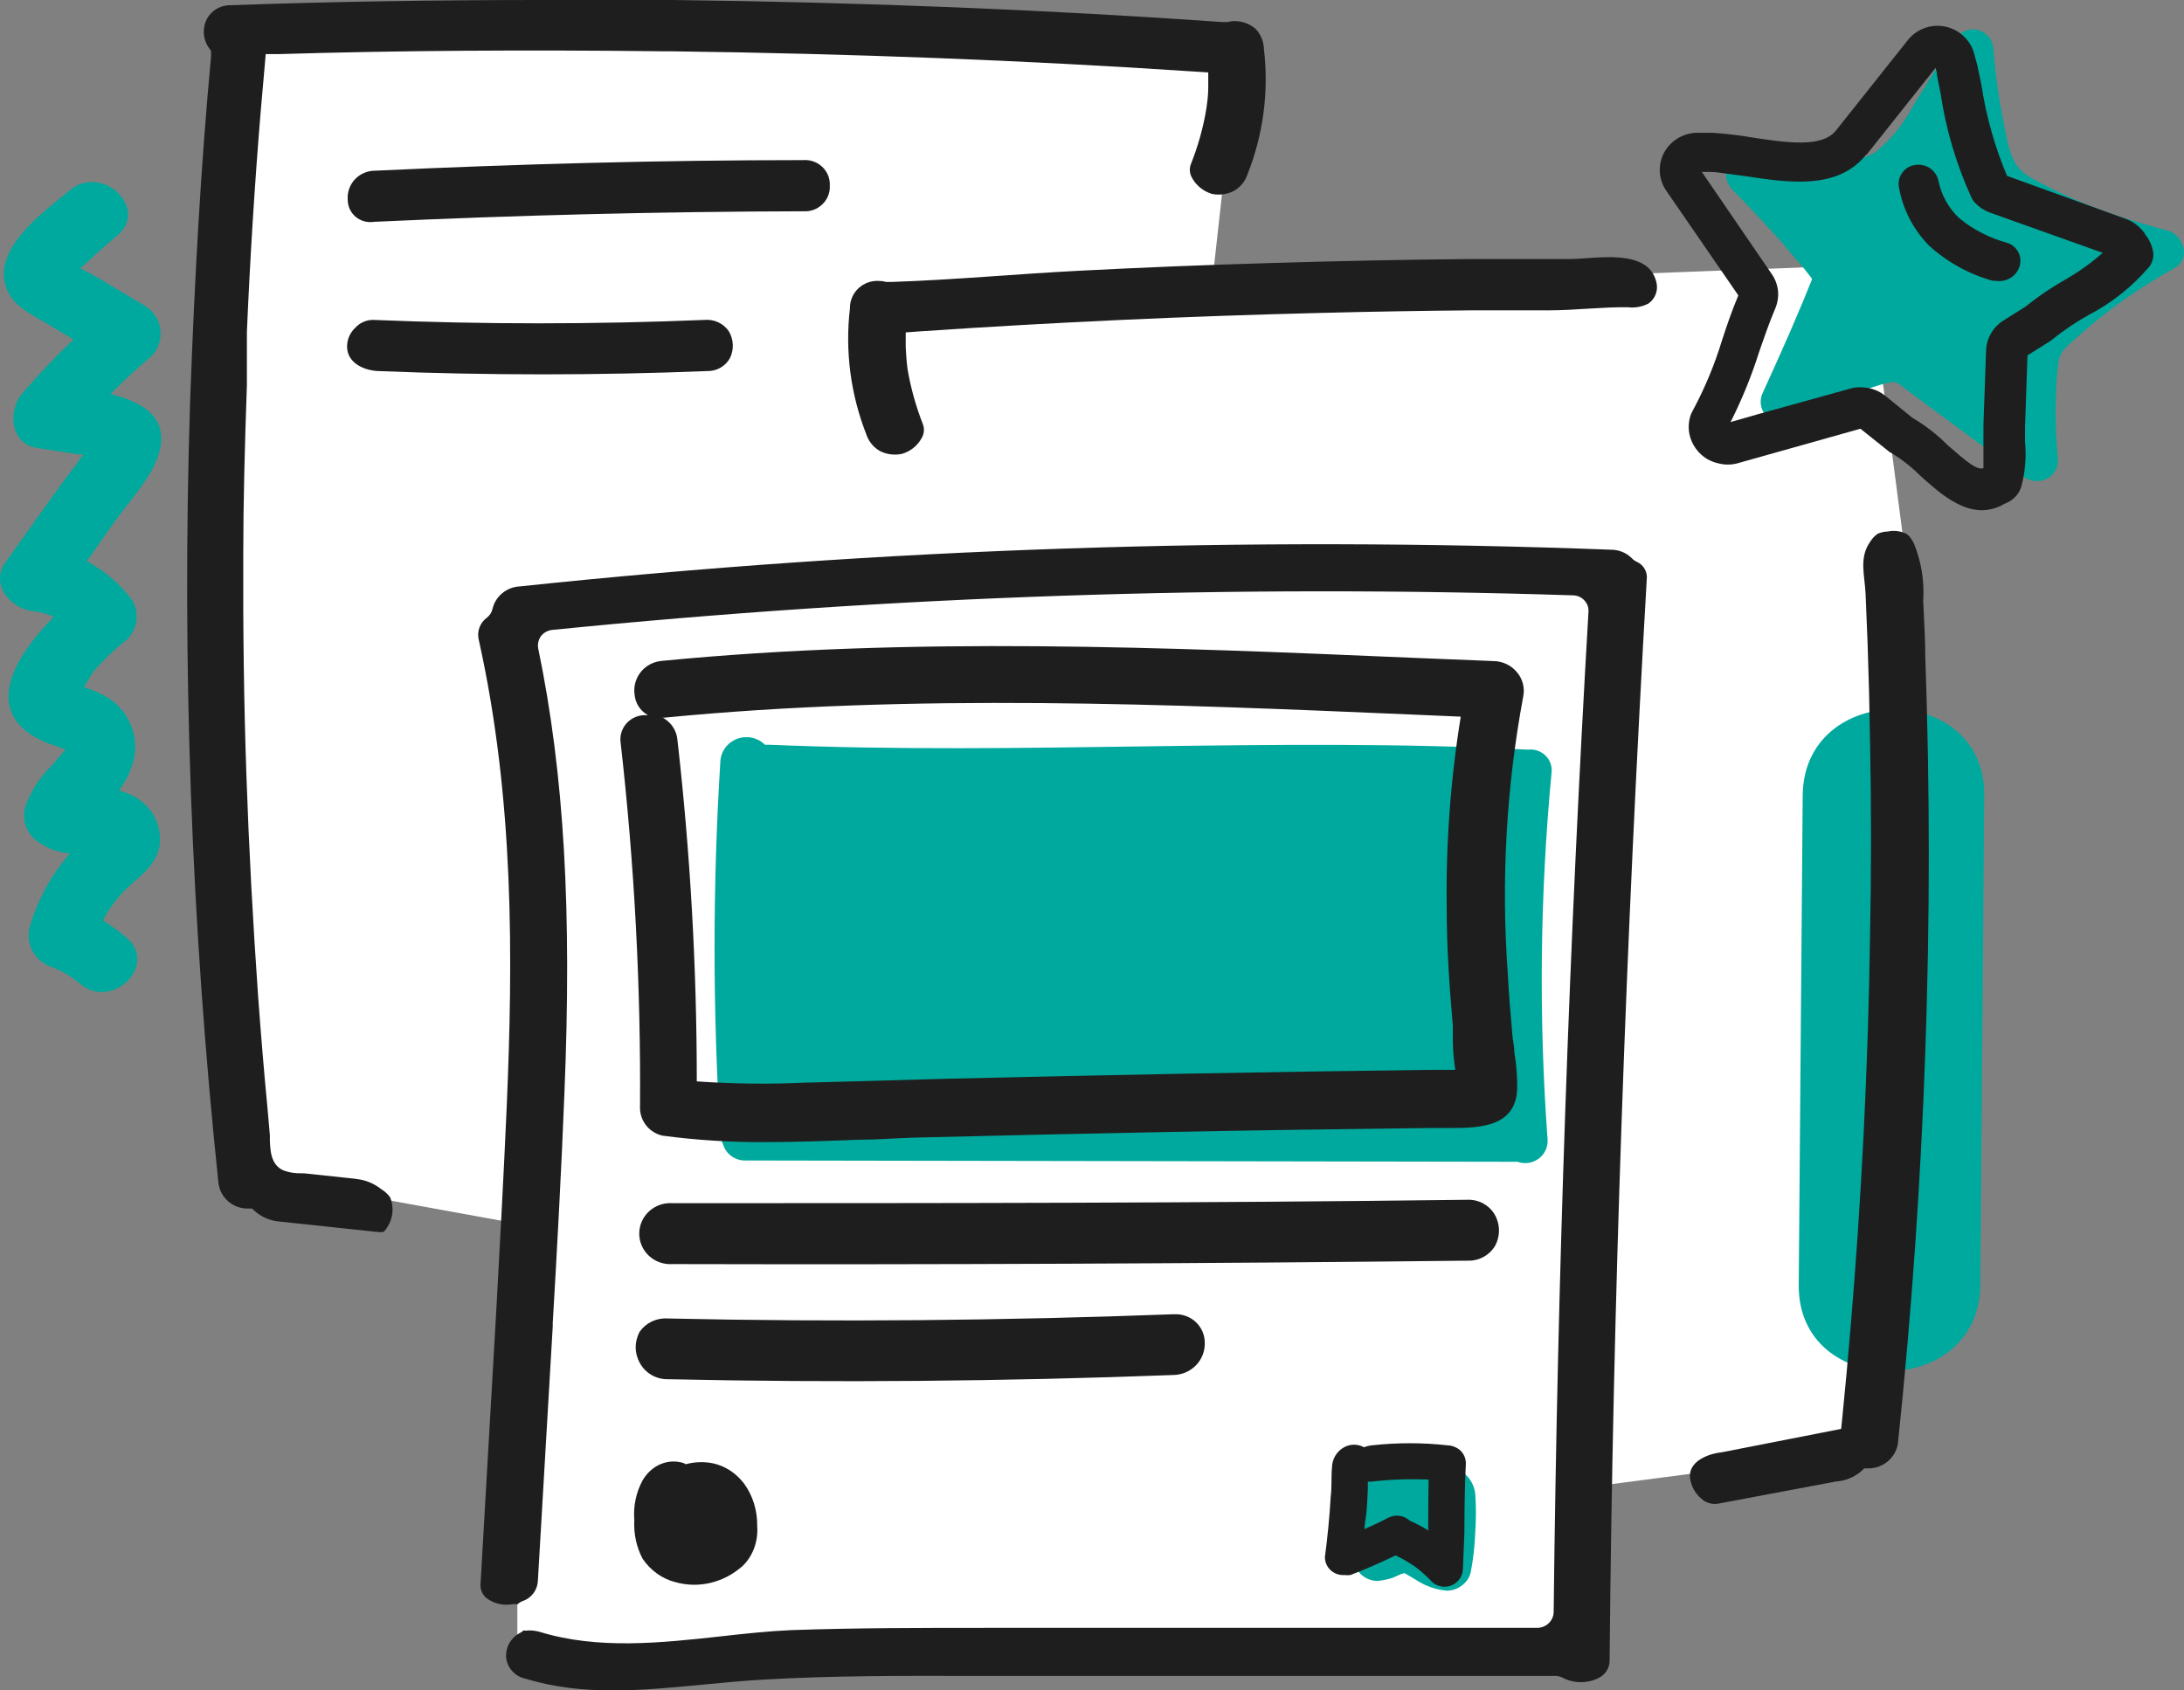 <svg width="124" height="96" viewBox="0 0 124 96" fill="none" xmlns="http://www.w3.org/2000/svg">
<rect x="0" y="0" width="124" height="96" fill="#808080" stroke="none"/>
<path d="M12.179 40.836L13.612 2.149L70.209 3.582L68.776 16.477L106.03 15.045L108.179 31.522V51.582L106.03 82.388L89.552 84.537V93.851H29.373V69.492L13.612 66.627L12.179 40.836Z" fill="white"/>
<path d="M88.09 43.899C88.114 43.722 88.096 43.541 88.038 43.371C87.981 43.201 87.885 43.047 87.758 42.919C87.63 42.791 87.475 42.693 87.304 42.633C87.132 42.572 86.949 42.551 86.769 42.571H86.712C72.385 41.833 58.02 42.903 43.684 42.294H43.431C43.231 42.095 42.977 41.957 42.699 41.896C42.421 41.836 42.131 41.855 41.864 41.952C41.597 42.05 41.364 42.221 41.193 42.445C41.022 42.669 40.921 42.937 40.901 43.217C40.459 50.281 40.459 57.364 40.901 64.428C40.917 64.62 40.968 64.808 41.051 64.982C41.13 65.254 41.299 65.493 41.532 65.66C41.764 65.827 42.047 65.913 42.335 65.904L86.159 65.978C86.359 66.049 86.575 66.07 86.785 66.039C86.995 66.007 87.194 65.925 87.364 65.798C87.534 65.672 87.668 65.505 87.756 65.314C87.843 65.123 87.881 64.914 87.865 64.705C87.36 57.776 87.435 50.817 88.09 43.899Z" fill="#00A99D"/>
<path d="M83.77 85.013C83.767 84.67 83.664 84.336 83.473 84.049C83.282 83.763 83.011 83.537 82.692 83.399C82.272 83.252 81.826 83.193 81.381 83.224C80.662 83.224 79.941 83.224 79.216 83.224H79.076C78.856 83.072 78.593 82.995 78.326 83.002C77.955 83.007 77.6 83.154 77.337 83.413C77.075 83.671 76.925 84.02 76.92 84.386C76.92 85.723 76.92 87.06 76.827 88.397C76.829 88.764 76.977 89.115 77.239 89.375C77.367 89.506 77.522 89.609 77.693 89.679C77.864 89.749 78.047 89.784 78.232 89.781C78.516 89.752 78.795 89.693 79.066 89.606L79.544 89.393L79.741 89.338C80.013 89.486 80.275 89.652 80.537 89.808C81.025 90.106 81.577 90.286 82.149 90.334C82.459 90.335 82.76 90.231 83.002 90.039C83.246 89.862 83.422 89.608 83.498 89.32C83.647 88.55 83.734 87.769 83.761 86.986C83.798 86.368 83.817 85.686 83.77 85.013Z" fill="#00A99D"/>
<path d="M123.481 15.217C121.411 16.353 119.486 17.728 117.747 19.312C117.334 19.69 116.959 19.966 116.875 20.529C116.788 21.14 116.741 21.756 116.735 22.374C116.686 23.604 116.72 24.837 116.838 26.063C116.854 26.255 116.822 26.448 116.744 26.625C116.665 26.802 116.543 26.957 116.389 27.076C116.235 27.195 116.053 27.274 115.86 27.306C115.666 27.339 115.468 27.323 115.282 27.262C115.14 27.219 115.004 27.157 114.879 27.077L113.193 25.795L108.208 22.106C107.767 21.765 107.683 21.617 107.149 21.746C106.849 21.82 106.558 21.912 106.277 22.005C105.996 22.097 105.631 22.244 105.34 22.374C104.075 22.881 102.82 23.425 101.545 23.951C101.353 24.032 101.14 24.055 100.934 24.015C100.729 23.976 100.54 23.876 100.393 23.729C100.195 23.563 100.057 23.339 99.998 23.091C99.939 22.842 99.963 22.581 100.065 22.346C100.59 21.193 101.114 20.04 101.62 18.878C101.864 18.316 102.098 17.744 102.342 17.181C102.454 16.895 102.576 16.61 102.688 16.333L102.867 15.899C102.871 15.872 102.871 15.844 102.867 15.816L102.782 15.697C102.698 15.586 102.595 15.475 102.51 15.355C102.426 15.235 102.126 14.903 101.93 14.673C101.555 14.221 101.161 13.751 100.777 13.335C99.999 12.478 99.203 11.629 98.388 10.809C98.202 10.619 98.073 10.383 98.013 10.126C97.994 10.004 97.994 9.879 98.013 9.757C97.913 9.565 97.869 9.351 97.885 9.136C97.901 8.921 97.976 8.715 98.103 8.539C98.229 8.363 98.402 8.225 98.602 8.139C98.803 8.053 99.023 8.023 99.24 8.051C100.658 8.285 102.063 8.593 103.447 8.973C104.266 9.172 105.124 9.15 105.931 8.909C106.153 8.827 106.364 8.719 106.558 8.586C107.424 7.854 108.134 6.961 108.648 5.958C109.06 5.312 109.454 4.666 109.857 4.021C110.26 3.375 110.56 2.896 110.916 2.342C111.016 2.181 111.146 2.04 111.3 1.927C111.428 1.821 111.579 1.745 111.741 1.703C111.903 1.662 112.072 1.656 112.237 1.688C112.484 1.741 112.707 1.869 112.875 2.055C113.044 2.24 113.148 2.473 113.174 2.72C113.281 4.151 113.478 5.574 113.764 6.981C113.98 8.033 114.102 9.324 115.085 9.951C115.301 10.089 115.516 10.209 115.751 10.338C116.763 10.878 117.808 11.355 118.88 11.768C119.889 12.16 120.918 12.498 121.963 12.782C122.31 12.884 122.657 12.994 123.013 13.077C123.903 13.271 124.465 14.627 123.481 15.217Z" fill="#00A99D"/>
<path d="M102.351 45.181L102.126 72.968C102.07 79.498 112.377 79.498 112.434 72.968L112.658 45.181C112.715 38.651 102.407 38.642 102.351 45.181Z" fill="#00A99D"/>
<path d="M121.776 13.29C121.776 13.29 121.776 13.216 121.71 13.179C121.469 12.861 121.145 12.612 120.773 12.46L115.685 10.615L113.952 9.988C113.256 8.334 112.768 6.603 112.499 4.832C112.424 4.491 112.359 4.141 112.274 3.744L112.078 3.016C111.98 2.665 111.789 2.347 111.525 2.093C111.232 1.799 110.857 1.597 110.447 1.512C110.055 1.43 109.648 1.458 109.272 1.593C108.895 1.729 108.565 1.966 108.32 2.278L104.244 7.406C103.457 8.402 101.48 8.106 99.559 7.821C98.805 7.688 98.045 7.596 97.282 7.544H96.513C96.114 7.521 95.715 7.608 95.362 7.795C95.01 7.982 94.717 8.263 94.518 8.604C94.319 8.946 94.222 9.335 94.237 9.728C94.252 10.12 94.378 10.501 94.602 10.827L98.697 16.776C98.331 17.642 98.041 18.491 97.76 19.358C97.341 20.733 96.785 22.064 96.101 23.333L96.026 23.48C95.875 23.859 95.84 24.272 95.923 24.67C95.985 24.956 96.105 25.227 96.275 25.466C96.446 25.706 96.664 25.908 96.916 26.063C97.126 26.183 97.354 26.27 97.591 26.321C97.926 26.404 98.277 26.404 98.612 26.321L105.631 24.347L107.196 25.602C107.254 25.655 107.32 25.698 107.392 25.731C107.986 26.092 108.533 26.523 109.023 27.013C110.054 27.935 111.412 29.18 112.874 28.949C113.207 28.9 113.526 28.784 113.811 28.608C114.027 28.533 114.224 28.411 114.386 28.251C114.548 28.092 114.672 27.899 114.748 27.686C114.982 26.839 115.058 25.958 114.973 25.085C114.973 24.799 114.973 24.513 114.973 24.273L115.114 20.179L115.704 19.81L116.407 19.367L116.528 19.275C117.166 18.761 117.846 18.302 118.562 17.901C119.893 17.211 121.074 16.271 122.038 15.134C122.205 14.908 122.282 14.629 122.254 14.35C122.196 13.96 122.031 13.593 121.776 13.29ZM117.241 15.89C116.449 16.338 115.697 16.851 114.992 17.421L114.345 17.827L113.699 18.233C113.415 18.423 113.182 18.677 113.019 18.974C112.856 19.27 112.768 19.602 112.762 19.939L112.612 24.135C112.612 24.421 112.612 24.735 112.612 25.057C112.612 25.38 112.612 25.694 112.612 26.063C112.612 26.265 112.612 26.459 112.612 26.588C112.237 26.708 111.675 26.238 110.569 25.27C109.977 24.674 109.309 24.157 108.582 23.729L107.036 22.475C106.698 22.203 106.282 22.038 105.846 22.005C105.675 21.986 105.502 21.986 105.331 22.005C105.249 22.018 105.167 22.036 105.087 22.06L99.831 23.517L98.256 23.969C98.904 22.686 99.446 21.354 99.877 19.985C100.159 19.174 100.449 18.325 100.814 17.467C100.937 17.153 100.982 16.815 100.946 16.48C100.904 16.149 100.782 15.833 100.59 15.558L96.626 9.766H97.123C97.385 9.766 97.666 9.813 97.947 9.85L99.184 10.015C101.564 10.375 104.253 10.772 105.874 8.881C105.874 8.835 105.959 8.807 105.996 8.761L109.894 3.855L109.969 4.122V4.261C110.035 4.602 110.11 4.934 110.175 5.275C110.48 7.346 111.079 9.364 111.956 11.27C112.003 11.355 112.06 11.436 112.124 11.509C112.362 11.758 112.653 11.951 112.977 12.072L119.386 14.359C118.725 14.939 118.006 15.452 117.241 15.89Z" fill="#1E1E1E"/>
<path d="M110.063 10.293C110.008 9.996 109.837 9.733 109.586 9.56C109.335 9.387 109.025 9.319 108.723 9.37C108.578 9.392 108.44 9.442 108.315 9.518C108.191 9.594 108.084 9.694 108.001 9.813C107.832 10.048 107.765 10.34 107.814 10.624C108.03 11.866 108.618 13.015 109.501 13.926C110.535 14.876 111.784 15.569 113.146 15.946H113.286C113.426 15.969 113.568 15.969 113.708 15.946C113.92 15.913 114.118 15.825 114.283 15.69C114.448 15.555 114.573 15.379 114.645 15.18C114.695 15.047 114.718 14.905 114.712 14.762C114.705 14.62 114.67 14.48 114.608 14.351C114.546 14.222 114.459 14.107 114.351 14.011C114.243 13.916 114.117 13.843 113.98 13.797C112.976 13.528 112.043 13.05 111.244 12.395C110.64 11.83 110.228 11.096 110.063 10.293Z" fill="#1E1E1E"/>
<path d="M51.527 20.962C51.471 20.52 51.443 20.123 51.424 19.727V18.878L52.286 18.814C59.838 18.303 67.403 17.956 74.981 17.771C77.854 17.698 80.731 17.648 83.611 17.624H87.921C89.43 17.624 90.919 17.43 92.428 17.449C92.831 17.497 93.24 17.423 93.599 17.236C93.79 17.099 93.934 16.909 94.012 16.69C94.091 16.471 94.1 16.234 94.04 16.01C93.562 14.055 90.573 14.71 89.139 14.71C87.265 14.71 85.391 14.71 83.461 14.71C79.669 14.746 75.877 14.823 72.085 14.94C68.487 15.042 64.898 15.189 61.3 15.374C57.702 15.558 54.216 15.89 50.674 16.01H50.412H50.299C50.178 15.973 50.052 15.955 49.925 15.955C49.709 15.939 49.493 15.968 49.29 16.039C49.087 16.111 48.901 16.223 48.744 16.368C48.587 16.514 48.463 16.69 48.379 16.886C48.295 17.081 48.254 17.292 48.257 17.504C47.972 19.938 48.294 22.404 49.194 24.688C49.325 25.076 49.595 25.404 49.953 25.611C50.339 25.808 50.783 25.866 51.208 25.776C51.451 25.706 51.676 25.588 51.871 25.43C52.066 25.271 52.226 25.075 52.342 24.854C52.407 24.738 52.445 24.61 52.455 24.478C52.465 24.346 52.445 24.213 52.398 24.089C52.002 23.078 51.71 22.031 51.527 20.962Z" fill="#1E1E1E"/>
<path d="M108.451 30.517C108.391 30.439 108.318 30.37 108.236 30.314C107.908 30.155 107.535 30.109 107.177 30.185C106.98 30.19 106.785 30.234 106.605 30.314C106.443 30.427 106.306 30.572 106.202 30.738C105.528 31.661 105.874 32.657 105.921 33.727L106.034 36.493C106.099 38.338 106.146 40.182 106.174 42.073C106.249 45.762 106.249 49.482 106.174 53.232C106.062 60.665 105.69 68.093 105.059 75.514C104.919 77.174 104.769 78.843 104.6 80.503L104.535 81.148L97.751 82.477C96.954 82.56 95.876 83.002 95.951 83.897C95.999 84.36 96.224 84.788 96.579 85.096C96.702 85.213 96.85 85.301 97.012 85.353C97.175 85.406 97.347 85.422 97.516 85.4L104.235 84.136C104.75 84.101 105.242 83.908 105.64 83.583L105.846 83.39H106.137C106.533 83.377 106.912 83.227 107.208 82.968C107.505 82.709 107.699 82.355 107.758 81.969C108.533 74.591 109.051 67.17 109.313 59.706C109.576 52.242 109.576 44.794 109.313 37.36C109.313 36.281 109.238 35.202 109.192 34.123C109.268 33.013 109.089 31.9 108.667 30.868C108.61 30.742 108.538 30.625 108.451 30.517Z" fill="#1E1E1E"/>
<path d="M47.113 10.532C47.122 10.335 47.088 10.139 47.014 9.956C46.939 9.773 46.826 9.608 46.681 9.472C46.536 9.336 46.364 9.232 46.175 9.166C45.986 9.101 45.785 9.076 45.586 9.093C37.518 9.093 29.357 9.315 21.317 9.693C21.101 9.69 20.886 9.731 20.686 9.814C20.487 9.897 20.308 10.021 20.159 10.176C20.011 10.331 19.898 10.515 19.826 10.717C19.754 10.918 19.726 11.131 19.743 11.344C19.742 11.527 19.782 11.709 19.859 11.876C19.937 12.043 20.05 12.192 20.192 12.311C20.334 12.431 20.501 12.518 20.68 12.568C20.86 12.617 21.049 12.627 21.233 12.598C29.319 12.22 37.509 12.017 45.596 11.998C45.796 12.013 45.998 11.986 46.187 11.918C46.376 11.85 46.548 11.742 46.692 11.604C46.836 11.465 46.947 11.297 47.02 11.113C47.093 10.928 47.125 10.73 47.113 10.532Z" fill="#1E1E1E"/>
<path d="M40.011 18.168C33.761 18.426 27.436 18.426 21.205 18.168H21.12C20.943 18.176 20.769 18.219 20.608 18.293C20.447 18.367 20.303 18.472 20.183 18.602C20.033 18.74 19.913 18.907 19.83 19.092C19.748 19.278 19.706 19.478 19.706 19.681C19.706 20.603 20.642 21.036 21.477 21.073C27.661 21.322 33.939 21.322 40.142 21.073C40.404 21.081 40.663 21.018 40.891 20.891C41.119 20.765 41.307 20.579 41.435 20.354C41.559 20.11 41.618 19.839 41.606 19.566C41.595 19.294 41.513 19.029 41.37 18.795C41.22 18.582 41.015 18.411 40.776 18.301C40.538 18.191 40.273 18.145 40.011 18.168Z" fill="#1E1E1E"/>
<path d="M86.131 38.181C85.974 37.988 85.776 37.832 85.551 37.722C85.326 37.612 85.08 37.551 84.829 37.544L80.294 37.36C66.238 36.761 51.761 36.143 37.547 37.535C37.319 37.558 37.097 37.626 36.897 37.734C36.696 37.843 36.519 37.99 36.377 38.168C36.236 38.345 36.132 38.549 36.072 38.766C36.012 38.984 35.997 39.212 36.029 39.435C36.047 39.678 36.126 39.913 36.258 40.119C36.391 40.325 36.572 40.495 36.788 40.615H36.544C36.348 40.626 36.157 40.677 35.982 40.765C35.807 40.853 35.654 40.976 35.531 41.127C35.408 41.278 35.319 41.452 35.269 41.639C35.219 41.825 35.209 42.02 35.241 42.211C36.023 49.097 36.389 56.023 36.338 62.952C36.346 63.31 36.475 63.656 36.704 63.934C36.933 64.213 37.249 64.409 37.603 64.493C39.562 64.754 41.538 64.877 43.515 64.861C45.286 64.861 47.067 64.788 48.81 64.723C49.868 64.723 50.927 64.631 51.977 64.603C56.877 64.483 61.797 64.373 66.613 64.28C71.429 64.188 76.433 64.114 81.249 64.059H82.027C83.733 64.059 86.075 64.151 86.141 61.809C86.148 61.126 86.095 60.444 85.981 59.771C85.981 59.448 85.897 59.116 85.869 58.793C85.757 57.548 85.663 56.404 85.607 55.288C85.223 50.022 85.519 44.729 86.487 39.536C86.533 39.299 86.524 39.054 86.463 38.82C86.401 38.585 86.288 38.367 86.131 38.181ZM37.65 40.763C51.846 39.37 66.351 39.988 80.369 40.588L82.936 40.699C82.351 44.315 82.085 47.975 82.14 51.636C82.14 53.73 82.28 55.888 82.486 58.249C82.486 58.516 82.486 58.811 82.486 59.116C82.495 59.666 82.542 60.214 82.627 60.757C82.393 60.757 82.158 60.757 81.924 60.757C81.69 60.757 81.54 60.757 81.371 60.757C72.188 60.868 62.884 61.043 53.71 61.265L46.045 61.477H45.867C43.766 61.58 41.66 61.558 39.561 61.412C39.561 54.941 39.195 48.476 38.465 42.045C38.446 41.76 38.348 41.485 38.183 41.249C38.019 41.014 37.792 40.827 37.528 40.708L37.65 40.763Z" fill="#1E1E1E"/>
<path d="M37.912 74.877C47.423 75.089 57.074 74.997 66.594 74.637H66.688C66.909 74.627 67.129 74.662 67.336 74.738C67.543 74.814 67.733 74.93 67.893 75.08C68.053 75.23 68.181 75.41 68.269 75.61C68.356 75.809 68.402 76.025 68.403 76.242C68.412 76.479 68.372 76.715 68.287 76.937C68.202 77.158 68.073 77.361 67.907 77.533C67.741 77.704 67.542 77.842 67.321 77.937C67.101 78.032 66.863 78.083 66.623 78.087C57.084 78.446 47.423 78.538 37.903 78.326C37.58 78.33 37.262 78.245 36.984 78.082C36.706 77.92 36.48 77.685 36.328 77.404C36.174 77.13 36.093 76.823 36.093 76.51C36.093 76.197 36.174 75.889 36.328 75.615C36.505 75.368 36.744 75.17 37.022 75.041C37.299 74.912 37.606 74.855 37.912 74.877Z" fill="#1E1E1E"/>
<path d="M84.894 70.736C84.737 71.006 84.509 71.228 84.233 71.379C83.957 71.531 83.645 71.605 83.329 71.594C68.337 71.76 53.139 71.825 38.184 71.788C37.942 71.805 37.7 71.773 37.471 71.694C37.243 71.615 37.033 71.491 36.856 71.328C36.678 71.166 36.537 70.969 36.44 70.751C36.343 70.532 36.294 70.297 36.294 70.058C36.294 69.82 36.343 69.584 36.44 69.366C36.537 69.147 36.678 68.951 36.856 68.788C37.033 68.626 37.243 68.502 37.471 68.423C37.7 68.344 37.942 68.312 38.184 68.329C53.176 68.329 68.328 68.329 83.32 68.135C83.625 68.124 83.928 68.193 84.197 68.336C84.465 68.479 84.69 68.69 84.847 68.947C85.009 69.217 85.098 69.523 85.106 69.836C85.114 70.149 85.041 70.459 84.894 70.736Z" fill="#1E1E1E"/>
<path d="M41.145 86.037H41.06C41.088 86.045 41.117 86.045 41.145 86.037Z" fill="#1E1E1E"/>
<path d="M40.349 89.889C39.684 90.049 38.996 90.035 38.337 89.848C37.603 89.663 36.95 89.197 36.49 88.53C36.137 87.87 35.971 87.104 36.014 86.335C35.949 85.545 36.113 84.753 36.482 84.076C36.725 83.653 37.083 83.328 37.502 83.151C37.922 82.973 38.381 82.952 38.813 83.089L38.936 83.154C39.436 83.02 39.956 83.001 40.463 83.099C41.156 83.243 41.785 83.65 42.244 84.251C42.74 84.928 43.005 85.781 42.991 86.658C43.024 87.082 42.966 87.509 42.824 87.903C42.681 88.297 42.457 88.648 42.17 88.926C41.637 89.4 41.014 89.73 40.349 89.889Z" fill="#1E1E1E"/>
<path d="M41.67 86.36C41.67 86.36 41.621 86.312 41.67 86.36V86.36Z" fill="#1E1E1E"/>
<path d="M40.282 86.138H40.217C40.251 86.145 40.286 86.145 40.32 86.138H40.282Z" fill="#1E1E1E"/>
<path d="M41.735 86.479L41.679 86.377C41.692 86.414 41.711 86.448 41.735 86.479Z" fill="#1E1E1E"/>
<path d="M92.925 31.901C92.819 31.851 92.724 31.782 92.644 31.698C92.488 31.543 92.303 31.421 92.098 31.338C91.894 31.256 91.674 31.215 91.454 31.218C70.784 30.436 50.084 31.133 29.516 33.302C29.15 33.319 28.8 33.454 28.519 33.686C28.238 33.917 28.042 34.233 27.961 34.584C27.918 34.777 27.809 34.95 27.651 35.073C27.455 35.214 27.305 35.41 27.222 35.635C27.139 35.86 27.125 36.104 27.183 36.337C29.198 45.384 29.132 54.449 28.767 62.906C28.598 66.752 28.382 70.662 28.176 74.444L27.286 89.91C27.268 90.06 27.286 90.213 27.338 90.355C27.39 90.497 27.475 90.626 27.586 90.731C27.791 90.891 28.027 91.008 28.281 91.073C28.534 91.138 28.799 91.15 29.057 91.109C29.165 91.09 29.276 91.09 29.385 91.109C29.462 91.032 29.554 90.972 29.657 90.933C29.903 90.852 30.119 90.7 30.276 90.496C30.434 90.291 30.524 90.046 30.538 89.79C30.719 86.636 30.903 83.482 31.09 80.328L31.381 75.357C31.386 75.295 31.386 75.234 31.381 75.172C31.615 71.197 31.868 66.605 32.046 62.077C32.468 51.793 32.046 44 30.556 36.816C30.535 36.696 30.538 36.573 30.566 36.455C30.593 36.336 30.644 36.224 30.715 36.124C30.791 36.028 30.886 35.947 30.994 35.887C31.102 35.827 31.22 35.789 31.343 35.774C50.605 33.842 69.976 33.185 89.326 33.81C89.445 33.813 89.562 33.84 89.67 33.889C89.778 33.938 89.875 34.009 89.954 34.096C90.036 34.18 90.098 34.28 90.139 34.39C90.179 34.499 90.196 34.616 90.189 34.732C89.092 53.509 88.427 72.636 88.211 91.579C88.197 91.814 88.092 92.034 87.918 92.196C87.744 92.357 87.513 92.446 87.274 92.446H59.164H55.996C52.361 92.446 48.613 92.446 44.94 92.575C43.656 92.63 42.344 92.769 40.957 92.926C37.518 93.304 33.967 93.691 30.65 92.677C30.44 92.615 30.222 92.587 30.003 92.594C29.911 92.612 29.815 92.612 29.722 92.594C29.658 92.659 29.581 92.712 29.497 92.75C29.249 92.884 29.045 93.086 28.91 93.332C28.776 93.577 28.716 93.856 28.738 94.134C28.768 94.422 28.89 94.694 29.087 94.909C29.285 95.125 29.546 95.273 29.835 95.333C33.096 96.329 36.394 96.006 39.964 95.665C41.051 95.563 42.175 95.453 43.29 95.388C47.245 95.157 51.274 95.167 55.172 95.176H59.089H88.296C88.45 95.174 88.602 95.212 88.736 95.286C89.052 95.448 89.402 95.532 89.758 95.532C90.113 95.532 90.463 95.448 90.779 95.286C90.969 95.19 91.127 95.043 91.235 94.862C91.342 94.68 91.396 94.473 91.388 94.263C91.575 73.89 92.325 53.251 93.496 32.915C93.525 32.708 93.485 32.497 93.382 32.314C93.279 32.131 93.118 31.986 92.925 31.901Z" fill="#1E1E1E"/>
<path d="M21.636 67.527C21.323 67.279 20.958 67.103 20.567 67.01C20.304 66.959 20.038 66.922 19.771 66.9L17.25 66.632H17.091C16.749 66.642 16.408 66.586 16.088 66.466C15.358 66.143 15.339 65.295 15.32 64.677C15.326 64.6 15.326 64.523 15.32 64.447L15.18 62.851C14.992 60.905 14.823 58.858 14.655 56.58C14.355 52.319 14.13 48.095 13.99 44.019C13.849 39.942 13.793 35.718 13.812 31.43C13.812 28.525 13.896 25.38 14.018 21.866C14.018 21.627 14.018 21.387 14.018 21.138V20.216C14.018 19.764 14.018 19.293 14.018 18.851C14.196 14.691 14.458 10.467 14.805 6.29C14.88 5.478 14.945 4.657 15.02 3.846L15.086 3.071H15.873C22.648 2.868 29.807 2.822 37.771 2.914H38.156C48.369 3.043 58.32 3.431 67.728 4.058L68.6 4.113V4.98C68.6 5.367 68.553 5.764 68.496 6.151C68.32 7.234 68.024 8.295 67.616 9.315C67.567 9.44 67.547 9.574 67.557 9.708C67.567 9.842 67.606 9.972 67.672 10.089C67.912 10.531 68.319 10.863 68.806 11.012C69.228 11.099 69.668 11.041 70.052 10.846C70.413 10.64 70.687 10.313 70.82 9.923C71.729 7.644 72.051 5.179 71.757 2.748C71.743 2.327 71.569 1.926 71.27 1.623C70.939 1.345 70.516 1.194 70.08 1.199C69.953 1.198 69.826 1.217 69.705 1.254H69.565H69.415C59.473 0.553 48.969 0.129 38.212 0H37.987C35.504 0 33.077 0 30.697 0C24.634 0 18.834 0.092 13.137 0.295C12.855 0.282 12.575 0.347 12.329 0.485C12.084 0.622 11.883 0.825 11.75 1.07C11.622 1.314 11.56 1.586 11.57 1.861C11.58 2.135 11.661 2.403 11.806 2.638L11.984 2.896V3.2C11.403 9.416 11.047 15.826 10.794 22.807C10.316 37.628 10.854 52.464 12.406 67.213C12.459 67.6 12.651 67.955 12.946 68.216C13.242 68.476 13.621 68.624 14.018 68.634H14.308L14.524 68.827C14.9 69.139 15.364 69.329 15.854 69.371L18.721 69.676L21.411 69.962C21.526 69.98 21.643 69.98 21.758 69.962C21.758 69.962 21.87 69.915 22.011 69.657C22.165 69.411 22.258 69.132 22.282 68.844C22.306 68.555 22.262 68.265 22.151 67.997C22.013 67.808 21.838 67.648 21.636 67.527Z" fill="#1E1E1E"/>
<path d="M7.552 45.199C7.297 45.066 7.027 44.963 6.746 44.895C7.066 44.475 7.316 44.008 7.487 43.512C7.732 42.82 7.739 42.068 7.505 41.372C7.271 40.676 6.81 40.077 6.194 39.666C5.749 39.392 5.27 39.175 4.769 39.02C4.985 38.679 5.191 38.292 5.341 38.098C5.911 37.449 6.538 36.85 7.215 36.309C7.507 36.02 7.693 35.645 7.746 35.242C7.798 34.838 7.714 34.428 7.505 34.077C6.818 33.168 5.939 32.416 4.928 31.873L6.475 29.669C7.28 28.525 8.48 27.289 8.948 25.98C9.745 23.757 8.133 22.835 6.268 22.374C7.009 21.636 7.768 20.926 8.574 20.243C8.776 20.044 8.929 19.801 9.021 19.534C9.113 19.267 9.142 18.982 9.104 18.703C9.067 18.423 8.966 18.155 8.807 17.92C8.648 17.686 8.437 17.489 8.189 17.348L5.65 15.826C5.331 15.632 4.938 15.438 4.554 15.236C4.769 15.042 4.975 14.876 5.088 14.765C5.584 14.286 6.1 13.843 6.634 13.4C8.508 11.879 5.828 9.278 3.982 10.79C2.502 12.008 -0.431 14.101 0.346 16.324C0.721 17.403 1.855 17.892 2.783 18.445L4.17 19.284C3.143 20.256 2.17 21.281 1.255 22.355C0.459 23.277 0.553 25.196 2.08 25.436L4.451 25.805H4.732C4.207 26.561 3.617 27.289 3.111 28.009L0.3 31.947C-0.581 33.201 0.637 34.603 1.921 34.713C2.314 34.758 2.697 34.867 3.054 35.036C1.124 36.982 -0.872 39.906 1.714 41.695C2.157 41.979 2.636 42.202 3.139 42.359C3.307 42.414 3.532 42.516 3.729 42.562C3.467 42.838 3.129 43.272 2.858 43.558C2.219 44.198 1.732 44.97 1.433 45.817C1.323 46.21 1.348 46.627 1.504 47.004C1.66 47.381 1.938 47.696 2.295 47.901C2.797 48.227 3.374 48.424 3.973 48.473C3.72 48.759 3.476 49.064 3.242 49.396C2.54 50.394 2.011 51.501 1.677 52.669C1.56 53.141 1.63 53.639 1.874 54.061C2.118 54.483 2.517 54.797 2.989 54.938C3.554 55.156 4.077 55.468 4.535 55.86C6.343 57.419 9.005 54.818 7.187 53.251C6.764 52.889 6.313 52.563 5.837 52.273C6.114 51.741 6.457 51.245 6.859 50.797C7.693 49.875 8.789 49.349 9.051 48.086C9.142 47.511 9.046 46.922 8.776 46.404C8.507 45.886 8.079 45.464 7.552 45.199Z" fill="#00A99D"/>
<path d="M83.227 83.104C83.227 82.968 83.199 82.834 83.146 82.709C83.093 82.584 83.015 82.47 82.917 82.375C82.716 82.196 82.457 82.091 82.186 82.08C80.763 81.923 79.327 81.923 77.904 82.08C77.747 82.096 77.592 82.133 77.445 82.191C77.272 82.095 77.077 82.045 76.878 82.045C76.68 82.045 76.484 82.095 76.311 82.191C76.107 82.305 75.936 82.469 75.816 82.668C75.696 82.867 75.631 83.094 75.627 83.325C75.571 83.878 75.627 84.441 75.552 85.004C75.487 86.147 75.374 87.291 75.224 88.425C75.223 88.56 75.249 88.694 75.301 88.818C75.353 88.943 75.429 89.056 75.526 89.152C75.623 89.247 75.738 89.322 75.865 89.373C75.992 89.424 76.127 89.45 76.264 89.449C76.308 89.453 76.352 89.453 76.395 89.449C76.467 89.463 76.54 89.463 76.611 89.449H76.667C77.539 89.117 78.391 88.739 79.235 88.333C79.663 88.533 80.071 88.774 80.453 89.052C80.749 89.288 81.027 89.544 81.287 89.818C81.433 89.959 81.619 90.055 81.821 90.093C82.023 90.13 82.231 90.109 82.421 90.03C82.605 89.952 82.764 89.824 82.876 89.66C82.99 89.497 83.052 89.305 83.058 89.108L83.142 87.079C83.147 87.036 83.147 86.992 83.142 86.95C83.151 85.603 83.161 84.386 83.227 83.104ZM81.109 86.857V86.922C80.766 86.711 80.409 86.523 80.041 86.359C79.878 86.208 79.67 86.111 79.448 86.083C79.226 86.054 79 86.096 78.804 86.202C78.373 86.433 77.923 86.636 77.473 86.839C77.473 86.516 77.557 86.184 77.586 85.852C77.614 85.52 77.642 85.022 77.66 84.607C77.66 84.45 77.66 84.293 77.66 84.137C77.738 84.151 77.817 84.151 77.895 84.137C78.962 84.017 80.036 83.98 81.109 84.026C81.09 84.976 81.09 85.917 81.09 86.857H81.109Z" fill="#1E1E1E"/>
</svg>
